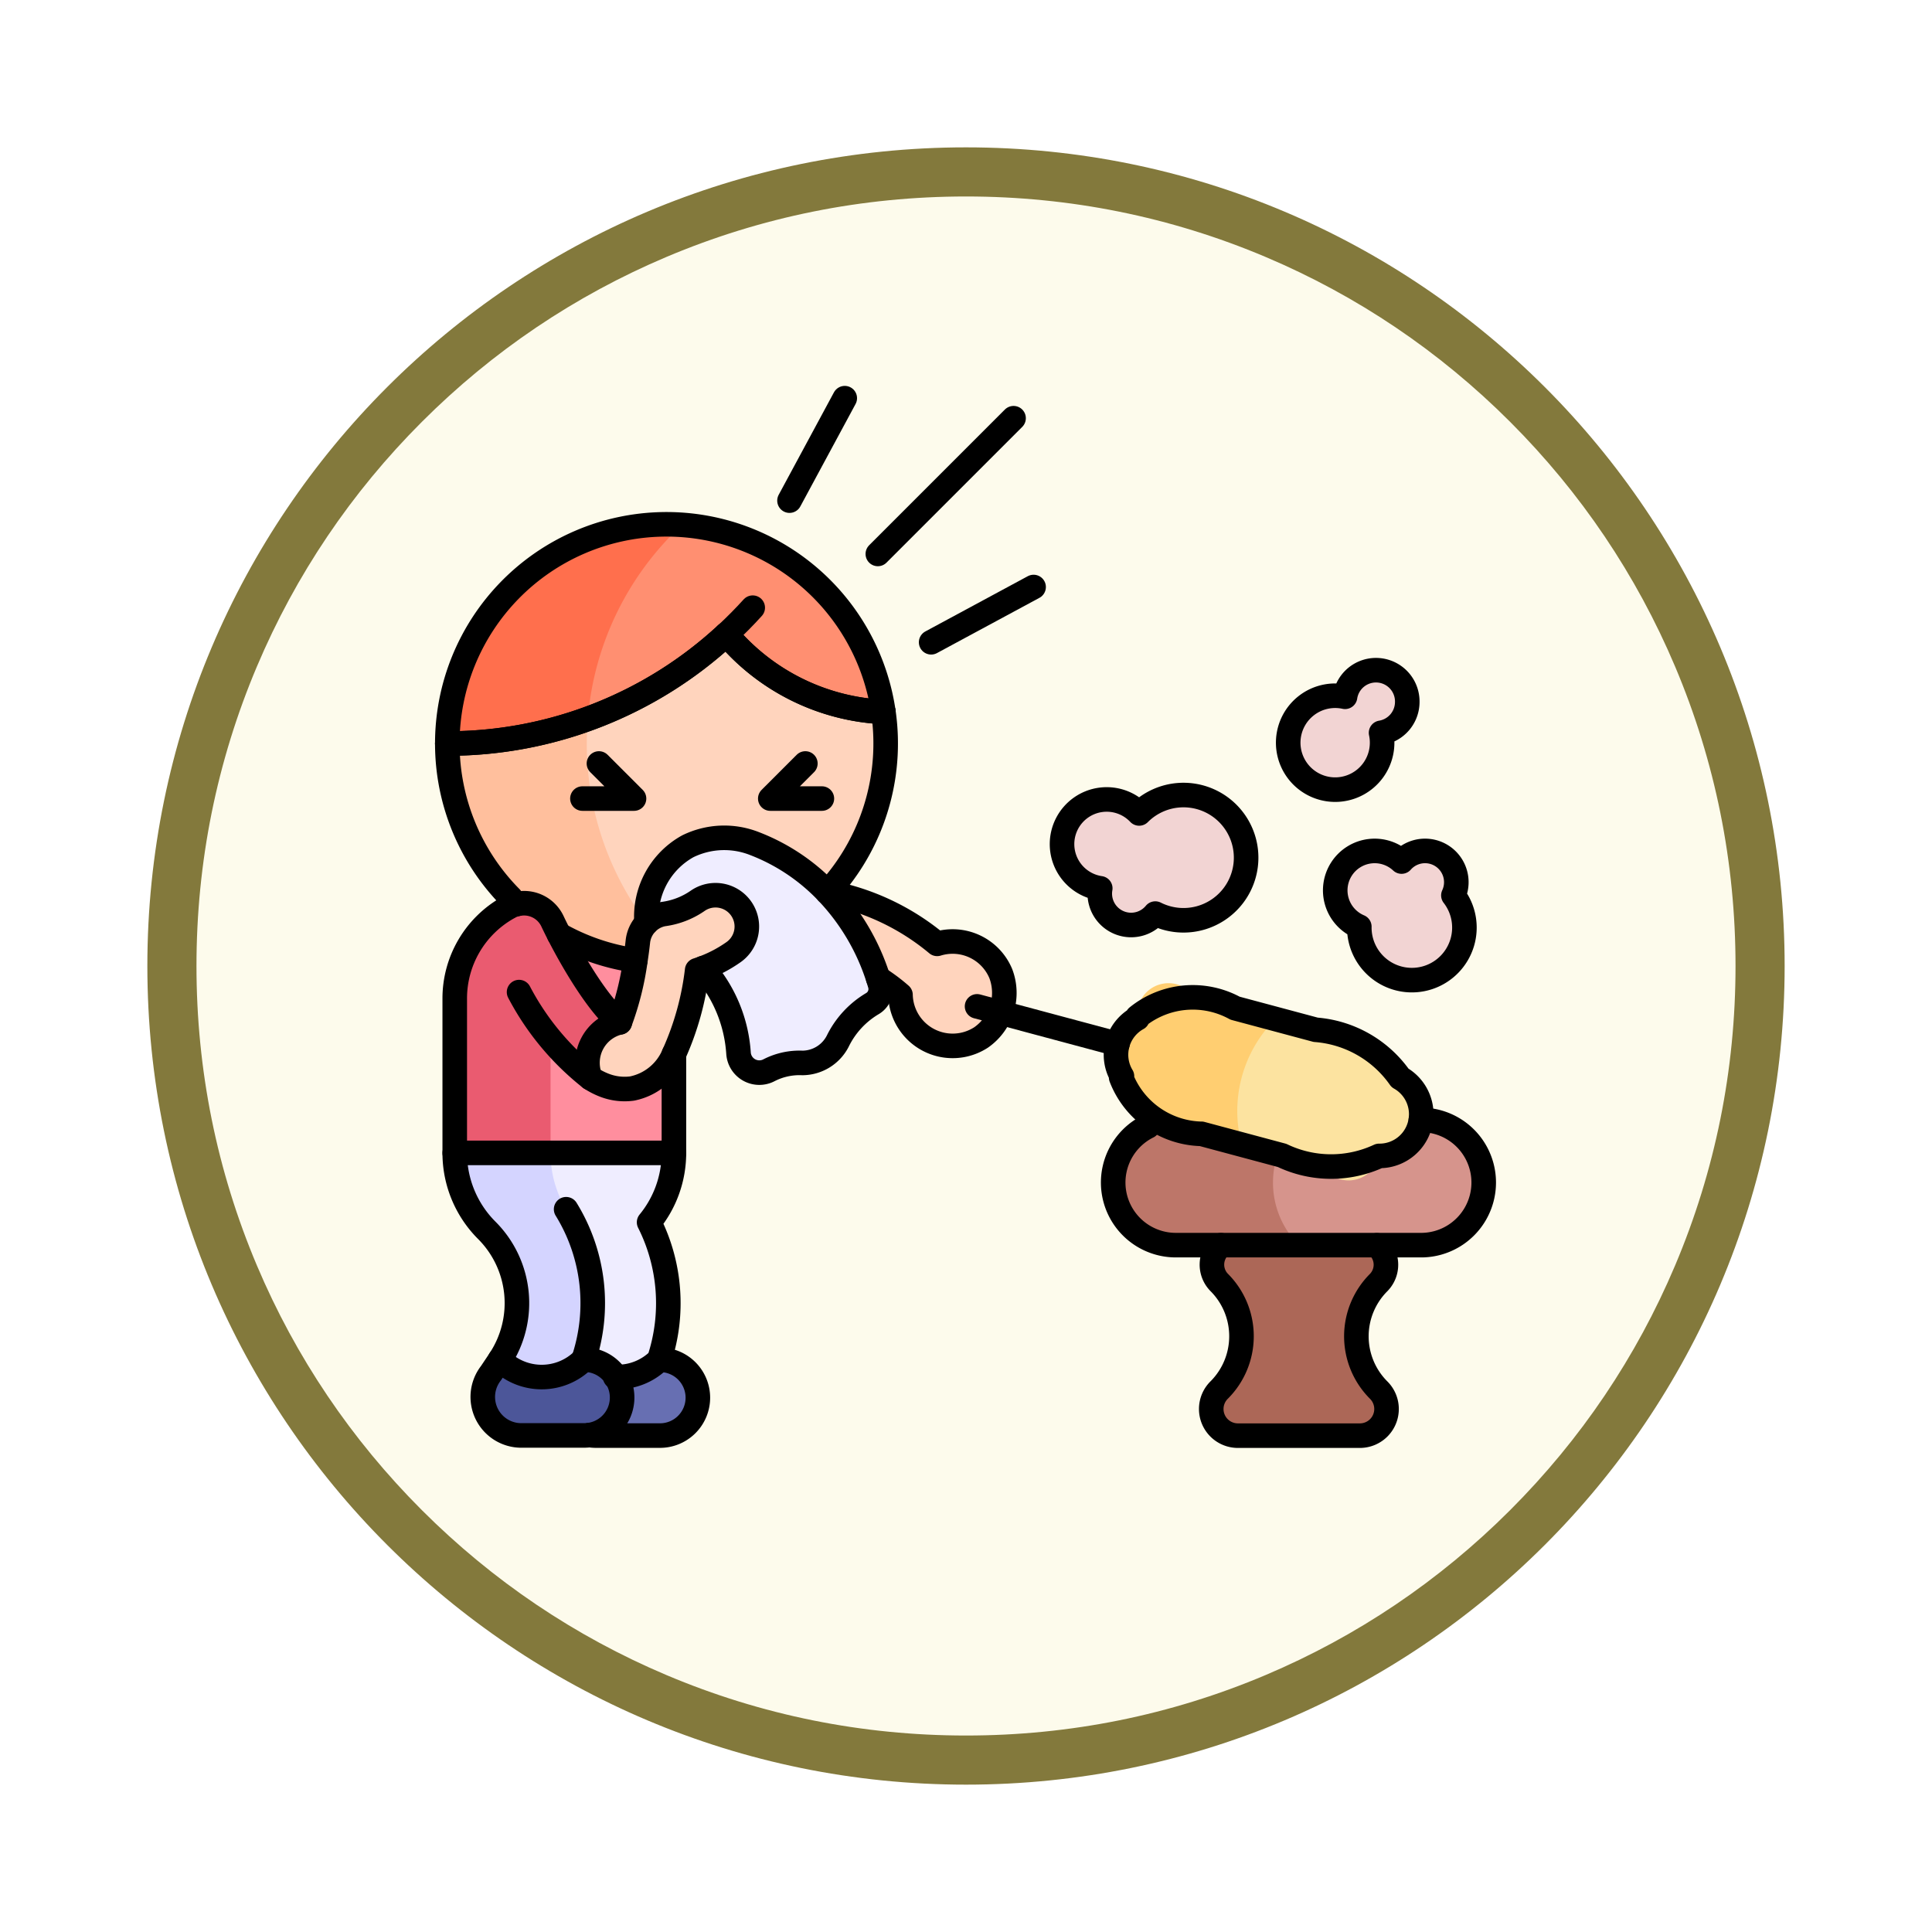 <svg xmlns="http://www.w3.org/2000/svg" xmlns:xlink="http://www.w3.org/1999/xlink" width="118" height="118" viewBox="0 0 118 118">
  <defs>
    <filter id="Trazado_982547" x="0" y="0" width="118" height="118" filterUnits="userSpaceOnUse">
      <feOffset dy="3" input="SourceAlpha"/>
      <feGaussianBlur stdDeviation="3" result="blur"/>
      <feFlood flood-opacity="0.161"/>
      <feComposite operator="in" in2="blur"/>
      <feComposite in="SourceGraphic"/>
    </filter>
  </defs>
  <g id="Grupo_1202372" data-name="Grupo 1202372" transform="translate(-1161.796 -2242.298)">
    <g id="Grupo_1202231" data-name="Grupo 1202231" transform="translate(1170.796 2248.298)">
      <g id="Grupo_1201680" data-name="Grupo 1201680">
        <g id="Grupo_1201330" data-name="Grupo 1201330">
          <g id="Grupo_1172010" data-name="Grupo 1172010">
            <g id="Grupo_1171046" data-name="Grupo 1171046">
              <g id="Grupo_1148525" data-name="Grupo 1148525">
                <g transform="matrix(1, 0, 0, 1, -9, -6)" filter="url(#Trazado_982547)">
                  <g id="Trazado_982547-2" data-name="Trazado 982547" transform="translate(9 6)" fill="#fdfbec">
                    <path d="M 50 98.5 C 43.452 98.5 37.1 97.218 31.122 94.689 C 25.347 92.247 20.16 88.749 15.705 84.295 C 11.251 79.84 7.753 74.653 5.311 68.878 C 2.782 62.9 1.5 56.548 1.5 50 C 1.5 43.452 2.782 37.1 5.311 31.122 C 7.753 25.347 11.251 20.16 15.705 15.705 C 20.16 11.251 25.347 7.753 31.122 5.311 C 37.1 2.782 43.452 1.5 50 1.5 C 56.548 1.5 62.9 2.782 68.878 5.311 C 74.653 7.753 79.84 11.251 84.295 15.705 C 88.749 20.16 92.247 25.347 94.689 31.122 C 97.218 37.1 98.5 43.452 98.5 50 C 98.5 56.548 97.218 62.9 94.689 68.878 C 92.247 74.653 88.749 79.84 84.295 84.295 C 79.84 88.749 74.653 92.247 68.878 94.689 C 62.9 97.218 56.548 98.5 50 98.5 Z" stroke="none"/>
                    <path d="M 50 3 C 43.654 3 37.499 4.242 31.706 6.692 C 26.11 9.059 21.083 12.449 16.766 16.766 C 12.449 21.083 9.059 26.11 6.692 31.706 C 4.242 37.499 3 43.654 3 50 C 3 56.346 4.242 62.501 6.692 68.294 C 9.059 73.89 12.449 78.917 16.766 83.234 C 21.083 87.551 26.11 90.941 31.706 93.308 C 37.499 95.758 43.654 97 50 97 C 56.346 97 62.501 95.758 68.294 93.308 C 73.89 90.941 78.917 87.551 83.234 83.234 C 87.551 78.917 90.941 73.89 93.308 68.294 C 95.758 62.501 97 56.346 97 50 C 97 43.654 95.758 37.499 93.308 31.706 C 90.941 26.11 87.551 21.083 83.234 16.766 C 78.917 12.449 73.89 9.059 68.294 6.692 C 62.501 4.242 56.346 3 50 3 M 50 0 C 77.614 0 100 22.386 100 50 C 100 77.614 77.614 100 50 100 C 22.386 100 0 77.614 0 50 C 0 22.386 22.386 0 50 0 Z" stroke="none" fill="#83793c"/>
                  </g>
                </g>
              </g>
            </g>
          </g>
        </g>
      </g>
    </g>
    <g id="dust_13306306" transform="translate(1181.617 2259.117)">
      <g id="Grupo_1202367" data-name="Grupo 1202367" transform="translate(7.499 15.206)">
        <g id="Grupo_1202365" data-name="Grupo 1202365" transform="translate(0)">
          <path id="Trazado_1047475" data-name="Trazado 1047475" d="M129.6,242.636a14.762,14.762,0,0,1,5.873-.1,14.6,14.6,0,0,1,6.7,3.149,3.187,3.187,0,1,1-2.242,3.116,10.9,10.9,0,0,0-9.946-2.329,1.941,1.941,0,0,1-2.318-1.192C127.287,244.213,127.956,243,129.6,242.636Z" transform="translate(-112.26 -220.063)" fill="#ffd4bd"/>
          <g id="Grupo_1202355" data-name="Grupo 1202355" transform="translate(0.454 22.589)">
            <path id="Trazado_1047476" data-name="Trazado 1047476" d="M34.03,247.457H30.383l-2.494,2.215v14.6h10.1l1.142-1.305v-8.51A7.161,7.161,0,0,0,34.03,247.457Z" transform="translate(-25.744 -247.161)" fill="#ff8e9e"/>
            <path id="Trazado_1047477" data-name="Trazado 1047477" d="M14.484,245.864a6.359,6.359,0,0,0-3.423,5.648v9.43l2.145,1.305,3.706-1.305V248.793a3.51,3.51,0,0,1,2.406-3.353l.027-.009A6.325,6.325,0,0,0,14.484,245.864Z" transform="translate(-11.061 -245.135)" fill="#ea5b70"/>
          </g>
          <g id="Grupo_1202358" data-name="Grupo 1202358">
            <g id="Grupo_1202356" data-name="Grupo 1202356">
              <path id="Trazado_1047478" data-name="Trazado 1047478" d="M34.133,79.4,20.886,67.947,7.5,81.333,21.828,94.687A13.381,13.381,0,0,0,34.133,79.4Z" transform="translate(-7.5 -67.947)" fill="#ffd4bd"/>
              <path id="Trazado_1047479" data-name="Trazado 1047479" d="M16.018,162.65c0-.5.022-1,.063-1.5H10.14l-2.64,1.5a13.38,13.38,0,0,0,13.386,13.386c.314,0,.628-.01.942-.032a18.413,18.413,0,0,1-2.156-2.4A18.191,18.191,0,0,1,16.018,162.65Z" transform="translate(-7.5 -149.263)" fill="#ffbf9d"/>
              <path id="Trazado_1047480" data-name="Trazado 1047480" d="M117.143,227.072a13.68,13.68,0,0,0-3.216-5.624,12.158,12.158,0,0,0-4.452-2.979,5.047,5.047,0,0,0-4.074.165,4.914,4.914,0,0,0-2.518,4.684l3.087,2.376a8.689,8.689,0,0,1,2.527,5.577,1.273,1.273,0,0,0,1.867,1.042,4.084,4.084,0,0,1,2.04-.442,2.443,2.443,0,0,0,2.152-1.326,5.443,5.443,0,0,1,2.123-2.3A1.029,1.029,0,0,0,117.143,227.072Z" transform="translate(-90.711 -198.973)" fill="#efedff"/>
            </g>
            <g id="Grupo_1202357" data-name="Grupo 1202357">
              <path id="Trazado_1047481" data-name="Trazado 1047481" d="M80.559,68.2,74.812,71v9.043a25.115,25.115,0,0,0,8.466-5.167,13.352,13.352,0,0,0,9.586,4.744A13.389,13.389,0,0,0,80.559,68.2Z" transform="translate(-66.231 -68.166)" fill="#ff8f71"/>
              <path id="Trazado_1047482" data-name="Trazado 1047482" d="M20.886,67.947A13.384,13.384,0,0,0,7.5,81.333a25.068,25.068,0,0,0,8.581-1.5,18.194,18.194,0,0,1,5.747-11.849C21.514,67.957,21.2,67.947,20.886,67.947Z" transform="translate(-7.5 -67.947)" fill="#ff6f4d"/>
            </g>
          </g>
          <g id="Grupo_1202359" data-name="Grupo 1202359" transform="translate(2.777 22.649)">
            <path id="Trazado_1047483" data-name="Trazado 1047483" d="M32.925,250.527a1.912,1.912,0,1,0-3.462,1.626c1.182,2.518,3.446,6.442,5.78,7.954l1.8-3.4C35.544,255.506,33.726,252.219,32.925,250.527Z" transform="translate(-29.282 -248.94)" fill="#ea5b70"/>
            <path id="Trazado_1047484" data-name="Trazado 1047484" d="M84.044,246.422a1.912,1.912,0,0,0-2.662-.475,4.773,4.773,0,0,1-2.093.807,1.912,1.912,0,0,0-1.556,1.678,20.023,20.023,0,0,1-1.1,4.937,2.531,2.531,0,0,0-1.8,3.4,4.471,4.471,0,0,0,.889.454,3.418,3.418,0,0,0,1.655.189c2.716-.367,3.539-4.438,3.976-7.228a8.1,8.1,0,0,0,2.215-1.1A1.912,1.912,0,0,0,84.044,246.422Z" transform="translate(-68.871 -245.604)" fill="#ffd4bd"/>
          </g>
          <g id="Grupo_1202361" data-name="Grupo 1202361" transform="translate(0.454 38.396)">
            <path id="Trazado_1047485" data-name="Trazado 1047485" d="M67.129,468.2h-5.1l-.553.824a2.353,2.353,0,0,0,1.78,3.8h3.87a2.314,2.314,0,1,0,0-4.627Z" transform="translate(-54.643 -455.573)" fill="#676fb2"/>
            <path id="Trazado_1047486" data-name="Trazado 1047486" d="M64.491,369.121H56.956V380.07l1.538,1.683a3.605,3.605,0,0,0,5.1,0,10.976,10.976,0,0,0-.616-8.393A6.663,6.663,0,0,0,64.491,369.121Z" transform="translate(-51.105 -369.121)" fill="#efedff"/>
            <g id="Grupo_1202360" data-name="Grupo 1202360">
              <path id="Trazado_1047487" data-name="Trazado 1047487" d="M30.847,468.2h-5.1l-.553.824a2.353,2.353,0,0,0,1.78,3.8h3.87a2.314,2.314,0,1,0,0-4.627Z" transform="translate(-22.986 -455.573)" fill="#4c5699"/>
              <path id="Trazado_1047488" data-name="Trazado 1047488" d="M18.968,374.952a10.7,10.7,0,0,0-1.108-2.4,6.662,6.662,0,0,1-.949-3.435H11.061a6.674,6.674,0,0,0,1.961,4.734,6.286,6.286,0,0,1,.8,7.9,3.605,3.605,0,0,0,5.1,0,10.8,10.8,0,0,0,.562-3.4A11.163,11.163,0,0,0,18.968,374.952Z" transform="translate(-11.061 -369.121)" fill="#d4d4ff"/>
            </g>
          </g>
          <g id="Grupo_1202363" data-name="Grupo 1202363" transform="translate(40.668 36.38)">
            <path id="Trazado_1047489" data-name="Trazado 1047489" d="M383.7,400.49a1.569,1.569,0,0,0-.506-2.53l-4.365-1.947-4.365,1.947a1.569,1.569,0,0,0-.506,2.53,4.644,4.644,0,0,1,.013,6.558,1.628,1.628,0,0,0,1.139,2.8h7.437a1.628,1.628,0,0,0,1.139-2.8A4.644,4.644,0,0,1,383.7,400.49Z" transform="translate(-367.487 -390.568)" fill="#ac6757"/>
            <g id="Grupo_1202362" data-name="Grupo 1202362">
              <path id="Trazado_1047490" data-name="Trazado 1047490" d="M395.1,353.308H387.58l-4.08,3.825,4.08,3.825H395.1a3.825,3.825,0,0,0,0-7.649Z" transform="translate(-376.233 -353.308)" fill="#d6948c"/>
              <path id="Trazado_1047491" data-name="Trazado 1047491" d="M337.846,353.308h-7.522a3.825,3.825,0,1,0,0,7.649h7.522A5.409,5.409,0,0,1,337.846,353.308Z" transform="translate(-326.5 -353.308)" fill="#bd7669"/>
            </g>
          </g>
          <g id="Grupo_1202364" data-name="Grupo 1202364" transform="translate(40.808 28.025)">
            <path id="Trazado_1047492" data-name="Trazado 1047492" d="M391.433,307.093a6.933,6.933,0,0,0-5.148-2.937,1.9,1.9,0,0,0-2.463-.66h-2.981v7.15l.925.524a39328.963,39328.963,0,0,0,4.926,1.32,1.911,1.911,0,0,0,3.464-.63,2.546,2.546,0,0,0,1.277-4.766Z" transform="translate(-374.053 -301.31)" fill="#fce3a0"/>
            <path id="Trazado_1047493" data-name="Trazado 1047493" d="M337.364,289.963a97242.8,97242.8,0,0,0-4.926-1.32,1.913,1.913,0,0,0-3.5,1.279,2.544,2.544,0,0,0-.948,3.538,5.21,5.21,0,0,0,4.851,3.516,1.9,1.9,0,0,0,2.463.66A7.944,7.944,0,0,1,337.364,289.963Z" transform="translate(-327.594 -287.777)" fill="#ffce71"/>
          </g>
        </g>
        <g id="Grupo_1202366" data-name="Grupo 1202366" transform="translate(37.543 8.939)">
          <path id="Trazado_1047494" data-name="Trazado 1047494" d="M306.7,198.756a2.728,2.728,0,1,0-2.377,4.573,1.914,1.914,0,0,0,3.363,1.544,3.825,3.825,0,1,0-.986-6.117Z" transform="translate(-301.989 -190.039)" fill="#f2d4d3"/>
          <path id="Trazado_1047495" data-name="Trazado 1047495" d="M416.066,141.862a1.911,1.911,0,1,0-2.2-2.2,2.868,2.868,0,1,0,2.2,2.2Z" transform="translate(-396.573 -138.066)" fill="#f2d4d3"/>
          <path id="Trazado_1047496" data-name="Trazado 1047496" d="M440.109,227.133a1.91,1.91,0,0,0-3.166-2.067,2.408,2.408,0,1,0-2.581,3.978,3.21,3.21,0,1,0,5.747-1.911Z" transform="translate(-416.204 -213.41)" fill="#f2d4d3"/>
        </g>
      </g>
      <g id="Grupo_1202371" data-name="Grupo 1202371" transform="translate(7.499 7.5)">
        <g id="Grupo_1202368" data-name="Grupo 1202368" transform="translate(0.454 16.645)">
          <path id="Trazado_1047497" data-name="Trazado 1047497" d="M38.261,249.517c-.119.054-.237.109-.353.17a1.92,1.92,0,0,1,.39-.134Z" transform="translate(-34.485 -235.308)" fill="none" stroke="#000" stroke-linecap="round" stroke-linejoin="round" stroke-miterlimit="10" stroke-width="1.5"/>
          <path id="Trazado_1047498" data-name="Trazado 1047498" d="M106.331,226.078a8.689,8.689,0,0,1,2.167,5.192,1.273,1.273,0,0,0,1.867,1.042,4.083,4.083,0,0,1,2.04-.443,2.443,2.443,0,0,0,2.152-1.326,5.444,5.444,0,0,1,2.123-2.3,1.029,1.029,0,0,0,.463-1.169q-.055-.189-.116-.376a13.648,13.648,0,0,0-3.1-5.248,12.158,12.158,0,0,0-4.452-2.979,5.046,5.046,0,0,0-4.074.165,4.914,4.914,0,0,0-2.518,4.684" transform="translate(-91.166 -207.912)" fill="none" stroke="#000" stroke-linecap="round" stroke-linejoin="round" stroke-miterlimit="10" stroke-width="1.5"/>
          <path id="Trazado_1047499" data-name="Trazado 1047499" d="M41.082,251.523a16.33,16.33,0,0,0,4.356,5.247,4.476,4.476,0,0,0,.889.454,3.419,3.419,0,0,0,1.655.189,3.513,3.513,0,0,0,2.557-2.1,17.372,17.372,0,0,0,1.42-5.126c.119-.038.239-.08.36-.125a8.137,8.137,0,0,0,1.856-.975,1.912,1.912,0,1,0-2.188-3.137,4.776,4.776,0,0,1-2.093.807,1.912,1.912,0,0,0-1.556,1.678c-.041.382-.093.772-.153,1.158a17.656,17.656,0,0,1-.949,3.78c-1.487-1.192-3.3-4.453-4.116-6.18a1.916,1.916,0,0,0-2.154-1.052" transform="translate(-37.153 -231.893)" fill="none" stroke="#000" stroke-linecap="round" stroke-linejoin="round" stroke-miterlimit="10" stroke-width="1.5"/>
          <path id="Trazado_1047500" data-name="Trazado 1047500" d="M20.86,382.8a3.592,3.592,0,0,0,2.688-1.052,10.976,10.976,0,0,0-.616-8.393,6.663,6.663,0,0,0,1.515-4.239H11.061a6.674,6.674,0,0,0,1.961,4.734,6.286,6.286,0,0,1,.8,7.9,3.606,3.606,0,0,0,5.1,0" transform="translate(-11.061 -339.665)" fill="none" stroke="#000" stroke-linecap="round" stroke-linejoin="round" stroke-miterlimit="10" stroke-width="1.5"/>
          <path id="Trazado_1047501" data-name="Trazado 1047501" d="M25.75,468.2l-.553.824a2.353,2.353,0,0,0,1.78,3.8h3.87a2.314,2.314,0,1,0,0-4.627" transform="translate(-22.986 -426.117)" fill="none" stroke="#000" stroke-linecap="round" stroke-linejoin="round" stroke-miterlimit="10" stroke-width="1.5"/>
          <path id="Trazado_1047502" data-name="Trazado 1047502" d="M64.4,396.068a10.925,10.925,0,0,1,1.062,9.2" transform="translate(-57.597 -363.176)" fill="none" stroke="#000" stroke-linecap="round" stroke-linejoin="round" stroke-miterlimit="10" stroke-width="1.5"/>
          <path id="Trazado_1047503" data-name="Trazado 1047503" d="M332.858,296.978a164604.561,164604.561,0,0,1,4.926,1.32,6.933,6.933,0,0,0,5.927.03,2.547,2.547,0,0,0,1.277-4.766,6.932,6.932,0,0,0-5.148-2.937,61132.853,61132.853,0,0,1-4.926-1.32,5.383,5.383,0,0,0-5.967.534c0,.029,0,.057.007.086a2.544,2.544,0,0,0-.948,3.538c-.018.023-.032.047-.049.071a5.382,5.382,0,0,0,4.9,3.446Z" transform="translate(-287.254 -268.693)" fill="none" stroke="#000" stroke-linecap="round" stroke-linejoin="round" stroke-miterlimit="10" stroke-width="1.5"/>
          <path id="Trazado_1047504" data-name="Trazado 1047504" d="M304.324,203.33a1.914,1.914,0,0,0,3.363,1.544,3.825,3.825,0,1,0-.986-6.117,2.728,2.728,0,1,0-2.377,4.573Z" transform="translate(-264.899 -190.039)" fill="none" stroke="#000" stroke-linecap="round" stroke-linejoin="round" stroke-miterlimit="10" stroke-width="1.5"/>
          <path id="Trazado_1047505" data-name="Trazado 1047505" d="M417.66,139.978a1.911,1.911,0,0,0-3.8-.319,2.868,2.868,0,1,0,2.2,2.2A1.911,1.911,0,0,0,417.66,139.978Z" transform="translate(-359.483 -138.066)" fill="none" stroke="#000" stroke-linecap="round" stroke-linejoin="round" stroke-miterlimit="10" stroke-width="1.5"/>
          <path id="Trazado_1047506" data-name="Trazado 1047506" d="M434.363,229.044a3.21,3.21,0,1,0,5.747-1.911,1.91,1.91,0,0,0-3.166-2.067,2.408,2.408,0,1,0-2.581,3.978Z" transform="translate(-379.115 -213.41)" fill="none" stroke="#000" stroke-linecap="round" stroke-linejoin="round" stroke-miterlimit="10" stroke-width="1.5"/>
          <path id="Trazado_1047507" data-name="Trazado 1047507" d="M65.705,266.065a13.291,13.291,0,0,1-4.659-1.58" transform="translate(-54.674 -248.368)" fill="none" stroke="#000" stroke-linecap="round" stroke-linejoin="round" stroke-miterlimit="10" stroke-width="1.5"/>
        </g>
        <g id="Grupo_1202369" data-name="Grupo 1202369" transform="translate(8.252 22.312)">
          <path id="Trazado_1047508" data-name="Trazado 1047508" d="M72.23,184.656h3.152l-2.143-2.143" transform="translate(-72.23 -182.513)" fill="none" stroke="#000" stroke-linecap="round" stroke-linejoin="round" stroke-miterlimit="10" stroke-width="1.5"/>
          <path id="Trazado_1047509" data-name="Trazado 1047509" d="M165.382,184.656H162.23l2.143-2.143" transform="translate(-150.756 -182.513)" fill="none" stroke="#000" stroke-linecap="round" stroke-linejoin="round" stroke-miterlimit="10" stroke-width="1.5"/>
        </g>
        <g id="Grupo_1202370" data-name="Grupo 1202370" transform="translate(20.9 0)">
          <line id="Línea_998" data-name="Línea 998" y1="6.258" x2="3.375" fill="none" stroke="#000" stroke-linecap="round" stroke-linejoin="round" stroke-miterlimit="10" stroke-width="1.5"/>
          <line id="Línea_999" data-name="Línea 999" y1="8.29" x2="8.29" transform="translate(5.395 1.224)" fill="none" stroke="#000" stroke-linecap="round" stroke-linejoin="round" stroke-miterlimit="10" stroke-width="1.5"/>
          <line id="Línea_1000" data-name="Línea 1000" y1="3.375" x2="6.258" transform="translate(8.651 11.534)" fill="none" stroke="#000" stroke-linecap="round" stroke-linejoin="round" stroke-miterlimit="10" stroke-width="1.5"/>
        </g>
        <path id="Trazado_1047510" data-name="Trazado 1047510" d="M192.707,249.482a10.768,10.768,0,0,1,1.362,1.017,3.187,3.187,0,0,0,4.923,2.6,3.317,3.317,0,0,0,1.2-3.907,3.189,3.189,0,0,0-3.884-1.81,14.6,14.6,0,0,0-6.7-3.149" transform="translate(-166.39 -214.054)" fill="none" stroke="#000" stroke-linecap="round" stroke-linejoin="round" stroke-miterlimit="10" stroke-width="1.5"/>
        <line id="Línea_1001" data-name="Línea 1001" x1="8.574" y1="2.298" transform="translate(32.355 37.146)" fill="none" stroke="#000" stroke-linecap="round" stroke-linejoin="round" stroke-miterlimit="10" stroke-width="1.5"/>
        <line id="Línea_1002" data-name="Línea 1002" y1="6.04" transform="translate(13.84 40.062)" fill="none" stroke="#000" stroke-linecap="round" stroke-linejoin="round" stroke-miterlimit="10" stroke-width="1.5"/>
        <path id="Trazado_1047511" data-name="Trazado 1047511" d="M14.288,251.688a6.355,6.355,0,0,0-3.228,5.541v9.43" transform="translate(-10.606 -220.557)" fill="none" stroke="#000" stroke-linecap="round" stroke-linejoin="round" stroke-miterlimit="10" stroke-width="1.5"/>
        <path id="Trazado_1047512" data-name="Trazado 1047512" d="M74.832,309.927a2.531,2.531,0,0,1,1.8-3.4" transform="translate(-66.094 -268.405)" fill="none" stroke="#000" stroke-linecap="round" stroke-linejoin="round" stroke-miterlimit="10" stroke-width="1.5"/>
        <path id="Trazado_1047513" data-name="Trazado 1047513" d="M34.133,125.357a13.352,13.352,0,0,1-9.586-4.744A25.025,25.025,0,0,1,7.5,127.285" transform="translate(-7.5 -106.193)" fill="none" stroke="#000" stroke-linecap="round" stroke-linejoin="round" stroke-miterlimit="10" stroke-width="1.5"/>
        <path id="Trazado_1047514" data-name="Trazado 1047514" d="M7.5,127.285a25.025,25.025,0,0,0,17.047-6.672,13.352,13.352,0,0,0,9.586,4.744" transform="translate(-7.5 -106.193)" fill="none" stroke="#000" stroke-linecap="round" stroke-linejoin="round" stroke-miterlimit="10" stroke-width="1.5"/>
        <path id="Trazado_1047515" data-name="Trazado 1047515" d="M30.715,90.421a13.387,13.387,0,1,0-19.339.333" transform="translate(-7.499 -60.241)" fill="none" stroke="#000" stroke-linecap="round" stroke-linejoin="round" stroke-miterlimit="10" stroke-width="1.5" stroke-dasharray="300 30 1000 0 1000 0"/>
        <path id="Trazado_1047516" data-name="Trazado 1047516" d="M328.626,353.7a3.825,3.825,0,0,0,1.7,7.251h15.043a3.825,3.825,0,0,0,0-7.649h-.075" transform="translate(-285.832 -309.221)" fill="none" stroke="#000" stroke-linecap="round" stroke-linejoin="round" stroke-miterlimit="10" stroke-width="1.5" stroke-dasharray="130 30 1000 0 1000 0"/>
        <path id="Trazado_1047517" data-name="Trazado 1047517" d="M374.07,413.308a1.553,1.553,0,0,0-.107,2.273,4.644,4.644,0,0,1,.013,6.558,1.628,1.628,0,0,0,1.139,2.8h7.437a1.628,1.628,0,0,0,1.139-2.795,4.644,4.644,0,0,1,.013-6.558,1.554,1.554,0,0,0-.107-2.273" transform="translate(-326.819 -361.573)" fill="none" stroke="#000" stroke-linecap="round" stroke-linejoin="round" stroke-miterlimit="10" stroke-width="1.5"/>
        <path id="Trazado_1047518" data-name="Trazado 1047518" d="M75.613,472.8a2.392,2.392,0,0,0,.387.032h3.87a2.314,2.314,0,1,0,0-4.627" transform="translate(-66.929 -409.471)" fill="none" stroke="#000" stroke-linecap="round" stroke-linejoin="round" stroke-miterlimit="10" stroke-width="1.5"/>
        <path id="Trazado_1047519" data-name="Trazado 1047519" d="M142.825,107.871q-.76.84-1.607,1.625" transform="translate(-124.171 -95.075)" fill="none" stroke="#000" stroke-linecap="round" stroke-linejoin="round" stroke-miterlimit="10" stroke-width="1.5"/>
      </g>
    </g>
  </g>
</svg>
